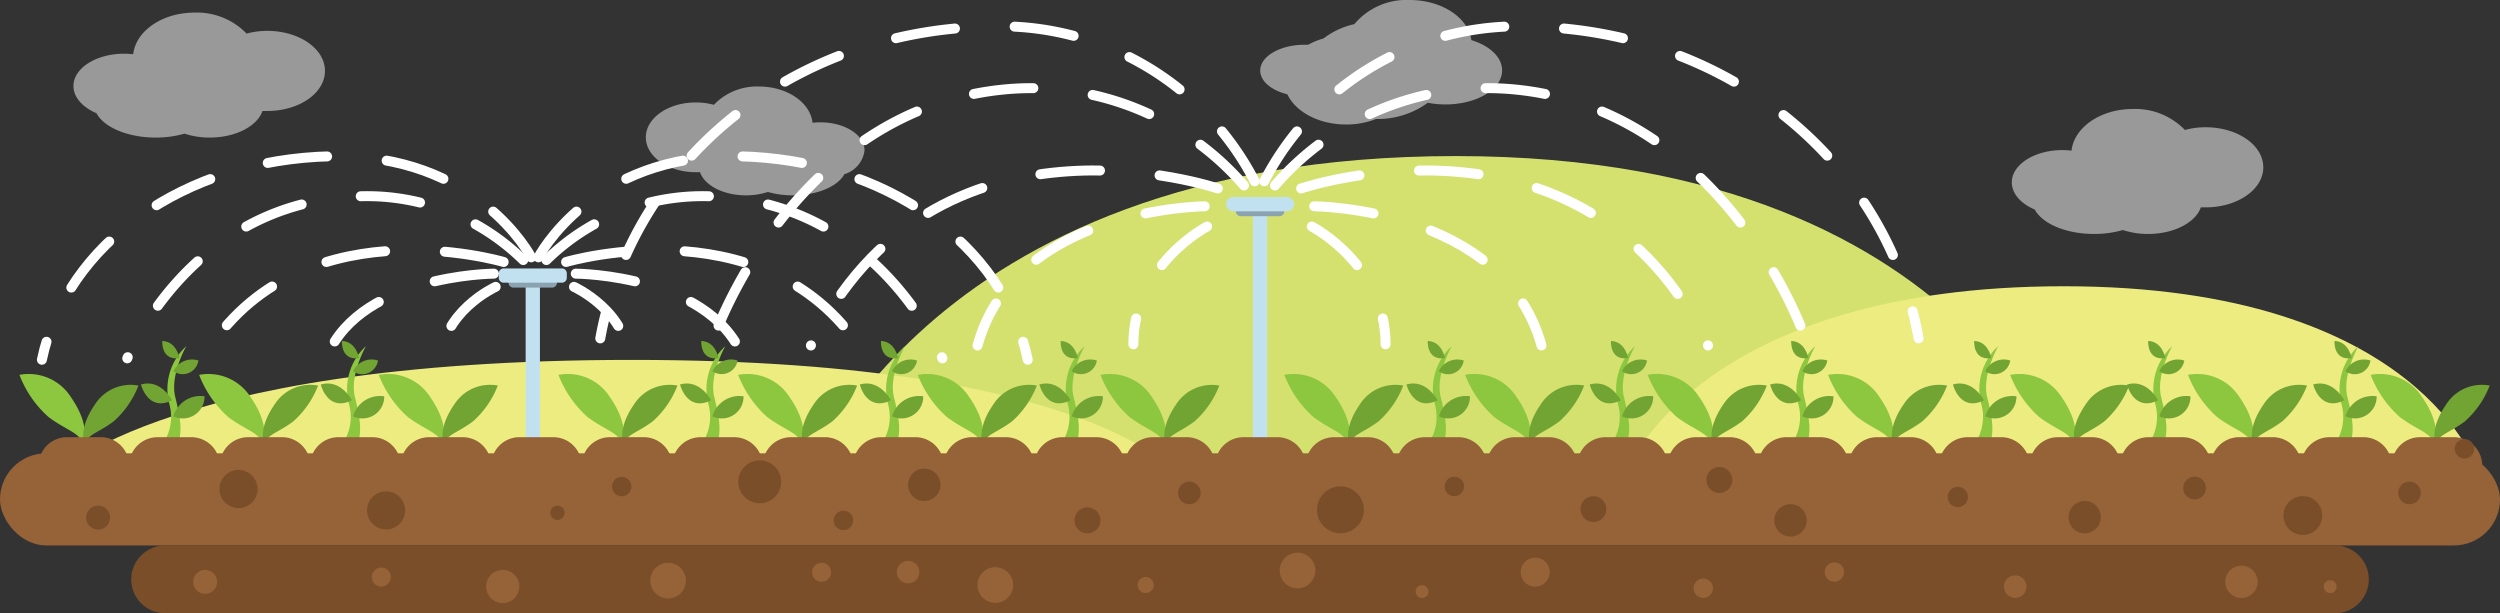 <svg xmlns="http://www.w3.org/2000/svg" width="250.87" height="61.544" viewBox="0 0 250.87 61.544">
  <rect x="0" y="0" width="250.87" height="61.544" fill="#333333" stroke="none"/>
  <g id="Group_13421" data-name="Group 13421" transform="translate(8456.58 12051.12)">
    <path id="Path_15870" data-name="Path 15870" d="M232.284,357.932c0-1.558-1.981-2.819-4.424-2.819a7.052,7.052,0,0,0-.788.043c-.233-2.035-2.547-3.636-5.373-3.636a5.951,5.951,0,0,0-4.531,1.834,7.034,7.034,0,0,0-1.813-.236c-2.776,0-5.015,1.565-5.015,3.5s2.253,3.5,5.015,3.5h.423c.459,1.329,2.346,2.321,4.607,2.321a6.994,6.994,0,0,0,2.2-.34,9.045,9.045,0,0,0,2.507.34c2.45,0,4.517-.9,5.169-2.124A2.837,2.837,0,0,0,232.284,357.932Z" transform="translate(-8602.112 -12393.957)" fill="#fff" opacity="0.5"/>
    <path id="Path_15871" data-name="Path 15871" d="M403.638,331.306c-.308-2.26-2.966-4.026-6.2-4.026a6.819,6.819,0,0,0-5.542,2.425,7.756,7.756,0,0,0-3.088,1.433,7.142,7.142,0,0,0-1.551.634H386.9c-2.457,0-4.449,1.157-4.449,2.586,0,1.075,1.125,1.992,2.722,2.386.835,1.762,3.159,3.03,5.9,3.03a8.217,8.217,0,0,0,3-.552,8.544,8.544,0,0,0,5.194-1.63,9.39,9.39,0,0,0,1.77.168c3.142,0,5.685-1.522,5.685-3.4C406.733,333.011,405.476,331.869,403.638,331.306Z" transform="translate(-8712.57 -12378.4)" fill="#fff" opacity="0.5"/>
    <path id="Path_15930" data-name="Path 15930" d="M254.3,405.03S265.723,371,319.828,371,382.4,406.2,382.4,406.2Z" transform="translate(-8630.325 -12406.459)" fill="#d4e16f"/>
    <path id="Path_15931" data-name="Path 15931" d="M43,440.279S53.209,428.1,101.564,428.1s55.927,12.595,55.927,12.595Z" transform="translate(-8494.715 -12443.105)" fill="#edec80"/>
    <path id="Path_15932" data-name="Path 15932" d="M486,425.409s7.591-17.939,43.541-17.939,41.578,18.555,41.578,18.555Z" transform="translate(-8779.028 -12429.865)" fill="#edec80"/>
    <rect id="Rectangle_25511" data-name="Rectangle 25511" width="1.433" height="25.827" transform="translate(-8330.852 -12029.914)" fill="#c1e1f1"/>
    <path id="Path_15933" data-name="Path 15933" d="M380,386.085h-3.876a.494.494,0,0,1-.491-.491h0a.494.494,0,0,1,.491-.494H380a.494.494,0,0,1,.494.494h0A.494.494,0,0,1,380,386.085Z" transform="translate(-8708.193 -12415.509)" fill="#8ba3b0"/>
    <rect id="Rectangle_25512" data-name="Rectangle 25512" width="6.831" height="1.433" rx="0.716" transform="translate(-8333.549 -12031.348)" fill="#c1e1f1"/>
    <rect id="Rectangle_25513" data-name="Rectangle 25513" width="1.433" height="25.827" transform="translate(-8403.833 -12022.749)" fill="#c1e1f1"/>
    <path id="Path_15934" data-name="Path 15934" d="M176.25,406.085h-3.876a.494.494,0,0,1-.494-.491h0a.494.494,0,0,1,.494-.494h3.876a.494.494,0,0,1,.491.494h0A.494.494,0,0,1,176.25,406.085Z" transform="translate(-8577.429 -12428.344)" fill="#8ba3b0"/>
    <path id="Path_15935" data-name="Path 15935" d="M169.631,402.48h5.846a.491.491,0,0,1,.491.491v.448a.491.491,0,0,1-.491.491h-5.846a.494.494,0,0,1-.491-.491v-.448A.494.494,0,0,1,169.631,402.48Z" transform="translate(-8575.671 -12426.662)" fill="#c1e1f1"/>
    <path id="Path_15936" data-name="Path 15936" d="M41.258,439.061s.849-1.7-1.232-4.7a5.015,5.015,0,0,0-5.165-2.235,10.861,10.861,0,0,0,2.93,4.241C39.646,437.739,40.874,437.9,41.258,439.061Z" transform="translate(-8489.491 -12445.63)" fill="#8dc63f"/>
    <path id="Path_15937" data-name="Path 15937" d="M52.871,441.019s-.716-1.433,1.042-3.973a4.241,4.241,0,0,1,4.359-1.888,9.285,9.285,0,0,1-2.472,3.582C54.24,439.912,53.183,440.041,52.871,441.019Z" transform="translate(-8500.958 -12447.589)" fill="#72a433"/>
    <path id="Path_15938" data-name="Path 15938" d="M74.27,434.406a4.793,4.793,0,0,0,.935-4.327A5.864,5.864,0,0,1,76.9,424.24s-1.651,2.9-1.114,5.083.8,3.654.133,5.083Z" transform="translate(-8514.785 -12440.628)" fill="#8dc63f"/>
    <path id="Path_15939" data-name="Path 15939" d="M78,440.241a2.815,2.815,0,0,1,3.12-2.006A2.178,2.178,0,0,1,78,440.241Z" transform="translate(-8517.178 -12449.587)" fill="#72a433"/>
    <path id="Path_15940" data-name="Path 15940" d="M78,429.14a2.062,2.062,0,0,1,2.507-1.075A1.6,1.6,0,0,1,78,429.14Z" transform="translate(-8517.178 -12443.006)" fill="#72a433"/>
    <path id="Path_15941" data-name="Path 15941" d="M72.04,436.39s-1.11-2.167-3.12-1.587C68.92,434.81,69.608,437.608,72.04,436.39Z" transform="translate(-8511.351 -12447.344)" fill="#72a433"/>
    <path id="Path_15942" data-name="Path 15942" d="M76.595,424.519s-.269-1.673-1.719-1.719C74.875,422.8,74.728,424.8,76.595,424.519Z" transform="translate(-8515.171 -12439.704)" fill="#72a433"/>
    <path id="Path_15943" data-name="Path 15943" d="M91.6,439.062s.845-1.7-1.236-4.7a5.015,5.015,0,0,0-5.162-2.235,10.878,10.878,0,0,0,2.927,4.241C89.979,437.74,91.218,437.9,91.6,439.062Z" transform="translate(-8521.799 -12445.631)" fill="#8dc63f"/>
    <path id="Path_15944" data-name="Path 15944" d="M103.2,441.019s-.716-1.433,1.042-3.973a4.241,4.241,0,0,1,4.359-1.888,9.286,9.286,0,0,1-2.472,3.582C104.57,439.912,103.527,440.041,103.2,441.019Z" transform="translate(-8533.26 -12447.589)" fill="#72a433"/>
    <path id="Path_15945" data-name="Path 15945" d="M124.6,434.406a4.793,4.793,0,0,0,.935-4.327,5.871,5.871,0,0,1,1.694-5.839s-1.648,2.9-1.114,5.083.8,3.654.133,5.083Z" transform="translate(-8547.086 -12440.628)" fill="#8dc63f"/>
    <path id="Path_15946" data-name="Path 15946" d="M128.33,440.241a2.817,2.817,0,0,1,3.124-2.006A2.181,2.181,0,0,1,128.33,440.241Z" transform="translate(-8549.479 -12449.587)" fill="#72a433"/>
    <path id="Path_15947" data-name="Path 15947" d="M128.31,429.14a2.059,2.059,0,0,1,2.507-1.075A1.6,1.6,0,0,1,128.31,429.14Z" transform="translate(-8549.467 -12443.006)" fill="#72a433"/>
    <path id="Path_15948" data-name="Path 15948" d="M122.41,436.39s-1.11-2.167-3.12-1.587C119.275,434.81,119.963,437.608,122.41,436.39Z" transform="translate(-8543.677 -12447.344)" fill="#72a433"/>
    <path id="Path_15949" data-name="Path 15949" d="M126.917,424.519s-.269-1.673-1.719-1.719C125.2,422.8,125.054,424.8,126.917,424.519Z" transform="translate(-8547.468 -12439.704)" fill="#72a433"/>
    <path id="Path_15950" data-name="Path 15950" d="M141.928,439.061s.845-1.7-1.232-4.7a5.015,5.015,0,0,0-5.165-2.235,10.861,10.861,0,0,0,2.93,4.241C140.316,437.739,141.544,437.9,141.928,439.061Z" transform="translate(-8554.101 -12445.63)" fill="#8dc63f"/>
    <path id="Path_15951" data-name="Path 15951" d="M153.531,441.019s-.716-1.433,1.042-3.973a4.245,4.245,0,0,1,4.363-1.888,9.313,9.313,0,0,1-2.475,3.582C154.9,439.912,153.857,440.041,153.531,441.019Z" transform="translate(-8565.561 -12447.589)" fill="#72a433"/>
    <path id="Path_15952" data-name="Path 15952" d="M192.258,439.061s.849-1.7-1.232-4.7a5.015,5.015,0,0,0-5.165-2.235,10.861,10.861,0,0,0,2.93,4.241C190.646,437.739,191.874,437.9,192.258,439.061Z" transform="translate(-8586.401 -12445.63)" fill="#8dc63f"/>
    <path id="Path_15953" data-name="Path 15953" d="M203.871,441.019s-.716-1.433,1.042-3.973a4.241,4.241,0,0,1,4.359-1.888,9.285,9.285,0,0,1-2.472,3.582C205.24,439.912,204.183,440.041,203.871,441.019Z" transform="translate(-8597.868 -12447.589)" fill="#72a433"/>
    <path id="Path_15954" data-name="Path 15954" d="M225.27,434.406a4.793,4.793,0,0,0,.935-4.327,5.864,5.864,0,0,1,1.694-5.839s-1.651,2.9-1.114,5.083.8,3.654.133,5.083Z" transform="translate(-8611.694 -12440.628)" fill="#8dc63f"/>
    <path id="Path_15955" data-name="Path 15955" d="M229,440.241a2.815,2.815,0,0,1,3.12-2.006A2.178,2.178,0,0,1,229,440.241Z" transform="translate(-8614.088 -12449.587)" fill="#72a433"/>
    <path id="Path_15956" data-name="Path 15956" d="M229,429.14a2.075,2.075,0,0,1,2.525-1.075A1.625,1.625,0,0,1,229,429.14Z" transform="translate(-8614.088 -12443.006)" fill="#72a433"/>
    <path id="Path_15957" data-name="Path 15957" d="M223.04,436.39s-1.11-2.167-3.12-1.587C219.92,434.81,220.608,437.608,223.04,436.39Z" transform="translate(-8608.261 -12447.344)" fill="#72a433"/>
    <path id="Path_15958" data-name="Path 15958" d="M227.595,424.519s-.269-1.673-1.719-1.719C225.875,422.8,225.728,424.8,227.595,424.519Z" transform="translate(-8612.081 -12439.704)" fill="#72a433"/>
    <path id="Path_15959" data-name="Path 15959" d="M242.6,439.062s.845-1.7-1.236-4.7a5.015,5.015,0,0,0-5.162-2.235,10.878,10.878,0,0,0,2.927,4.241C240.979,437.74,242.218,437.9,242.6,439.062Z" transform="translate(-8618.709 -12445.631)" fill="#8dc63f"/>
    <path id="Path_15960" data-name="Path 15960" d="M254.2,441.019s-.716-1.433,1.042-3.973a4.241,4.241,0,0,1,4.359-1.888,9.285,9.285,0,0,1-2.472,3.582C255.57,439.912,254.527,440.041,254.2,441.019Z" transform="translate(-8630.17 -12447.589)" fill="#72a433"/>
    <path id="Path_15961" data-name="Path 15961" d="M275.6,434.406a4.793,4.793,0,0,0,.935-4.327,5.871,5.871,0,0,1,1.694-5.839s-1.648,2.9-1.114,5.083.8,3.654.133,5.083Z" transform="translate(-8643.995 -12440.628)" fill="#8dc63f"/>
    <path id="Path_15962" data-name="Path 15962" d="M279.33,440.241a2.817,2.817,0,0,1,3.124-2.006A2.181,2.181,0,0,1,279.33,440.241Z" transform="translate(-8646.39 -12449.587)" fill="#72a433"/>
    <path id="Path_15963" data-name="Path 15963" d="M279.31,429.14a2.059,2.059,0,0,1,2.507-1.075A1.6,1.6,0,0,1,279.31,429.14Z" transform="translate(-8646.377 -12443.006)" fill="#72a433"/>
    <path id="Path_15964" data-name="Path 15964" d="M273.41,436.39s-1.11-2.167-3.12-1.587C270.275,434.81,270.963,437.608,273.41,436.39Z" transform="translate(-8640.588 -12447.344)" fill="#72a433"/>
    <path id="Path_15965" data-name="Path 15965" d="M277.917,424.519s-.269-1.673-1.719-1.719C276.2,422.8,276.054,424.8,277.917,424.519Z" transform="translate(-8644.378 -12439.704)" fill="#72a433"/>
    <path id="Path_15966" data-name="Path 15966" d="M292.928,439.061s.845-1.7-1.232-4.7a5.015,5.015,0,0,0-5.165-2.235,10.861,10.861,0,0,0,2.93,4.241C291.316,437.739,292.544,437.9,292.928,439.061Z" transform="translate(-8651.011 -12445.63)" fill="#8dc63f"/>
    <path id="Path_15967" data-name="Path 15967" d="M304.531,441.019s-.716-1.433,1.042-3.973a4.245,4.245,0,0,1,4.363-1.888,9.313,9.313,0,0,1-2.475,3.582C305.9,439.912,304.857,440.041,304.531,441.019Z" transform="translate(-8662.471 -12447.589)" fill="#72a433"/>
    <path id="Path_15968" data-name="Path 15968" d="M325.93,434.406a4.8,4.8,0,0,0,.939-4.327,5.864,5.864,0,0,1,1.694-5.839s-1.651,2.9-1.118,5.083.8,3.654.136,5.083Z" transform="translate(-8676.297 -12440.628)" fill="#8dc63f"/>
    <path id="Path_15969" data-name="Path 15969" d="M329.67,440.241a2.811,2.811,0,0,1,3.12-2.006A2.18,2.18,0,0,1,329.67,440.241Z" transform="translate(-8678.697 -12449.587)" fill="#72a433"/>
    <path id="Path_15970" data-name="Path 15970" d="M329.64,429.14a2.073,2.073,0,0,1,2.525-1.075A1.616,1.616,0,0,1,329.64,429.14Z" transform="translate(-8678.679 -12443.006)" fill="#72a433"/>
    <path id="Path_15971" data-name="Path 15971" d="M323.7,436.39s-1.11-2.167-3.12-1.587C320.58,434.81,321.268,437.608,323.7,436.39Z" transform="translate(-8672.863 -12447.344)" fill="#72a433"/>
    <path id="Path_15972" data-name="Path 15972" d="M328.264,424.519s-.269-1.673-1.719-1.719C326.545,422.8,326.394,424.8,328.264,424.519Z" transform="translate(-8676.689 -12439.704)" fill="#72a433"/>
    <path id="Path_15973" data-name="Path 15973" d="M344.1,439.062s.845-1.7-1.236-4.7a5.015,5.015,0,0,0-5.162-2.235,10.878,10.878,0,0,0,2.927,4.241C342.479,437.74,343.711,437.9,344.1,439.062Z" transform="translate(-8683.851 -12445.631)" fill="#8dc63f"/>
    <path id="Path_15974" data-name="Path 15974" d="M355.741,441.028s-.716-1.433,1.042-3.973a4.241,4.241,0,0,1,4.331-1.888,9.286,9.286,0,0,1-2.472,3.582C357.081,439.921,356.053,440.05,355.741,441.028Z" transform="translate(-8695.337 -12447.597)" fill="#72a433"/>
    <path id="Path_15975" data-name="Path 15975" d="M395.6,439.062s.845-1.7-1.236-4.7a5.015,5.015,0,0,0-5.162-2.235,10.879,10.879,0,0,0,2.927,4.241C393.979,437.74,395.218,437.9,395.6,439.062Z" transform="translate(-8716.902 -12445.631)" fill="#8dc63f"/>
    <path id="Path_15976" data-name="Path 15976" d="M407.2,441.019s-.716-1.433,1.042-3.973a4.241,4.241,0,0,1,4.359-1.888,9.285,9.285,0,0,1-2.472,3.582C408.57,439.912,407.527,440.041,407.2,441.019Z" transform="translate(-8728.362 -12447.589)" fill="#72a433"/>
    <path id="Path_15977" data-name="Path 15977" d="M428.77,434.406a4.793,4.793,0,0,0,.935-4.327,5.864,5.864,0,0,1,1.694-5.839s-1.651,2.9-1.114,5.083.8,3.654.133,5.083Z" transform="translate(-8742.298 -12440.628)" fill="#8dc63f"/>
    <path id="Path_15978" data-name="Path 15978" d="M432.5,440.241a2.815,2.815,0,0,1,3.12-2.006A2.178,2.178,0,0,1,432.5,440.241Z" transform="translate(-8744.692 -12449.587)" fill="#72a433"/>
    <path id="Path_15979" data-name="Path 15979" d="M432.47,429.14a2.062,2.062,0,0,1,2.508-1.075A1.592,1.592,0,0,1,432.47,429.14Z" transform="translate(-8744.673 -12443.006)" fill="#72a433"/>
    <path id="Path_15980" data-name="Path 15980" d="M426.54,436.39s-1.11-2.167-3.12-1.587C423.42,434.81,424.108,437.608,426.54,436.39Z" transform="translate(-8738.865 -12447.344)" fill="#72a433"/>
    <path id="Path_15981" data-name="Path 15981" d="M431.1,424.519s-.269-1.673-1.719-1.719C429.376,422.8,429.24,424.8,431.1,424.519Z" transform="translate(-8742.687 -12439.704)" fill="#72a433"/>
    <path id="Path_15982" data-name="Path 15982" d="M446.258,439.061s.849-1.7-1.232-4.7a5.015,5.015,0,0,0-5.165-2.235,10.861,10.861,0,0,0,2.93,4.241C444.646,437.739,445.874,437.9,446.258,439.061Z" transform="translate(-8749.416 -12445.63)" fill="#8dc63f"/>
    <path id="Path_15983" data-name="Path 15983" d="M457.871,441.019s-.716-1.433,1.042-3.973a4.241,4.241,0,0,1,4.359-1.888,9.286,9.286,0,0,1-2.472,3.582C459.24,439.912,458.183,440.041,457.871,441.019Z" transform="translate(-8760.883 -12447.589)" fill="#72a433"/>
    <path id="Path_15984" data-name="Path 15984" d="M480.1,434.406a4.793,4.793,0,0,0,.935-4.327,5.871,5.871,0,0,1,1.694-5.839s-1.648,2.9-1.114,5.083.8,3.654.133,5.083Z" transform="translate(-8775.241 -12440.628)" fill="#8dc63f"/>
    <path id="Path_15985" data-name="Path 15985" d="M483.83,440.241a2.817,2.817,0,0,1,3.124-2.006A2.181,2.181,0,0,1,483.83,440.241Z" transform="translate(-8777.636 -12449.587)" fill="#72a433"/>
    <path id="Path_15986" data-name="Path 15986" d="M483.81,429.14a2.059,2.059,0,0,1,2.508-1.075A1.6,1.6,0,0,1,483.81,429.14Z" transform="translate(-8777.622 -12443.006)" fill="#72a433"/>
    <path id="Path_15987" data-name="Path 15987" d="M477.87,436.39s-1.11-2.167-3.12-1.587C474.75,434.81,475.438,437.608,477.87,436.39Z" transform="translate(-8771.809 -12447.344)" fill="#72a433"/>
    <path id="Path_15988" data-name="Path 15988" d="M482.425,424.519s-.269-1.673-1.719-1.719C480.705,422.8,480.558,424.8,482.425,424.519Z" transform="translate(-8775.629 -12439.704)" fill="#72a433"/>
    <path id="Path_15989" data-name="Path 15989" d="M497.408,439.058s.845-1.7-1.232-4.7A5.015,5.015,0,0,0,491,432.119a10.861,10.861,0,0,0,2.93,4.241C495.786,437.736,497.025,437.9,497.408,439.058Z" transform="translate(-8782.236 -12445.627)" fill="#8dc63f"/>
    <path id="Path_15990" data-name="Path 15990" d="M509.031,441.019s-.716-1.433,1.042-3.973a4.245,4.245,0,0,1,4.363-1.888,9.313,9.313,0,0,1-2.475,3.582C510.4,439.912,509.357,440.041,509.031,441.019Z" transform="translate(-8793.717 -12447.589)" fill="#72a433"/>
    <path id="Path_15991" data-name="Path 15991" d="M530.6,434.406a4.793,4.793,0,0,0,.935-4.327,5.871,5.871,0,0,1,1.694-5.839s-1.648,2.9-1.114,5.083.8,3.654.133,5.083Z" transform="translate(-8807.651 -12440.628)" fill="#8dc63f"/>
    <path id="Path_15992" data-name="Path 15992" d="M534.33,440.241a2.816,2.816,0,0,1,3.124-2.006A2.181,2.181,0,0,1,534.33,440.241Z" transform="translate(-8810.046 -12449.587)" fill="#72a433"/>
    <path id="Path_15993" data-name="Path 15993" d="M534.31,429.14a2.059,2.059,0,0,1,2.508-1.075A1.6,1.6,0,0,1,534.31,429.14Z" transform="translate(-8810.033 -12443.006)" fill="#72a433"/>
    <path id="Path_15994" data-name="Path 15994" d="M528.41,436.39s-1.11-2.167-3.12-1.587C525.275,434.81,525.963,437.608,528.41,436.39Z" transform="translate(-8804.243 -12447.344)" fill="#72a433"/>
    <path id="Path_15995" data-name="Path 15995" d="M532.917,424.519s-.269-1.673-1.719-1.719C531.2,422.8,531.054,424.8,532.917,424.519Z" transform="translate(-8808.034 -12439.704)" fill="#72a433"/>
    <path id="Path_15996" data-name="Path 15996" d="M547.928,439.061s.845-1.7-1.232-4.7a5.015,5.015,0,0,0-5.165-2.235,10.861,10.861,0,0,0,2.93,4.241C546.316,437.739,547.544,437.9,547.928,439.061Z" transform="translate(-8814.667 -12445.63)" fill="#8dc63f"/>
    <path id="Path_15997" data-name="Path 15997" d="M559.531,441.019s-.716-1.433,1.042-3.973a4.245,4.245,0,0,1,4.363-1.888,9.314,9.314,0,0,1-2.475,3.582C560.9,439.912,559.857,440.041,559.531,441.019Z" transform="translate(-8826.127 -12447.589)" fill="#72a433"/>
    <path id="Path_15998" data-name="Path 15998" d="M598.928,439.061s.845-1.7-1.232-4.7a5.015,5.015,0,0,0-5.165-2.235,10.861,10.861,0,0,0,2.93,4.241C597.316,437.739,598.544,437.9,598.928,439.061Z" transform="translate(-8847.397 -12445.63)" fill="#8dc63f"/>
    <path id="Path_15999" data-name="Path 15999" d="M610.531,441.019s-.716-1.433,1.042-3.973a4.245,4.245,0,0,1,4.363-1.888,9.315,9.315,0,0,1-2.475,3.582C611.9,439.912,610.857,440.041,610.531,441.019Z" transform="translate(-8858.858 -12447.589)" fill="#72a433"/>
    <path id="Path_16000" data-name="Path 16000" d="M630.6,434.406a4.793,4.793,0,0,0,.935-4.327,5.871,5.871,0,0,1,1.694-5.839s-1.648,2.9-1.114,5.083.8,3.654.133,5.083Z" transform="translate(-8871.831 -12440.628)" fill="#8dc63f"/>
    <path id="Path_16001" data-name="Path 16001" d="M634.33,440.241a2.816,2.816,0,0,1,3.124-2.006A2.181,2.181,0,0,1,634.33,440.241Z" transform="translate(-8874.225 -12449.587)" fill="#72a433"/>
    <path id="Path_16002" data-name="Path 16002" d="M634.31,429.14a2.059,2.059,0,0,1,2.508-1.075A1.6,1.6,0,0,1,634.31,429.14Z" transform="translate(-8874.212 -12443.006)" fill="#72a433"/>
    <path id="Path_16003" data-name="Path 16003" d="M628.41,436.39s-1.11-2.167-3.12-1.587C625.275,434.81,625.963,437.608,628.41,436.39Z" transform="translate(-8868.422 -12447.344)" fill="#72a433"/>
    <path id="Path_16004" data-name="Path 16004" d="M632.917,424.519s-.269-1.673-1.719-1.719C631.2,422.8,631.054,424.8,632.917,424.519Z" transform="translate(-8872.214 -12439.704)" fill="#72a433"/>
    <path id="Path_16005" data-name="Path 16005" d="M581.85,434.406a4.793,4.793,0,0,0,.935-4.327,5.871,5.871,0,0,1,1.694-5.839s-1.648,2.9-1.114,5.083.8,3.654.133,5.083Z" transform="translate(-8840.543 -12440.628)" fill="#8dc63f"/>
    <path id="Path_16006" data-name="Path 16006" d="M585.58,440.241a2.817,2.817,0,0,1,3.124-2.006A2.181,2.181,0,0,1,585.58,440.241Z" transform="translate(-8842.938 -12449.587)" fill="#72a433"/>
    <path id="Path_16007" data-name="Path 16007" d="M585.56,429.14a2.059,2.059,0,0,1,2.508-1.075A1.6,1.6,0,0,1,585.56,429.14Z" transform="translate(-8842.925 -12443.006)" fill="#72a433"/>
    <path id="Path_16008" data-name="Path 16008" d="M579.62,436.39s-1.11-2.167-3.12-1.587C576.5,434.81,577.188,437.608,579.62,436.39Z" transform="translate(-8837.109 -12447.344)" fill="#72a433"/>
    <path id="Path_16009" data-name="Path 16009" d="M584.175,424.519s-.269-1.673-1.719-1.719C582.455,422.8,582.308,424.8,584.175,424.519Z" transform="translate(-8840.93 -12439.704)" fill="#72a433"/>
    <path id="Path_16010" data-name="Path 16010" d="M648.758,439.061s.849-1.7-1.232-4.7a5.015,5.015,0,0,0-5.165-2.235,10.861,10.861,0,0,0,2.93,4.241C647.146,437.739,648.374,437.9,648.758,439.061Z" transform="translate(-8879.378 -12445.63)" fill="#8dc63f"/>
    <path id="Path_16011" data-name="Path 16011" d="M660.371,441.019s-.716-1.433,1.042-3.973a4.241,4.241,0,0,1,4.359-1.888,9.285,9.285,0,0,1-2.472,3.582C661.74,439.912,660.694,440.041,660.371,441.019Z" transform="translate(-8890.845 -12447.589)" fill="#72a433"/>
    <path id="Path_16012" data-name="Path 16012" d="M682.77,434.406a4.793,4.793,0,0,0,.935-4.327,5.864,5.864,0,0,1,1.694-5.839s-1.651,2.9-1.114,5.083.8,3.654.132,5.083Z" transform="translate(-8905.313 -12440.628)" fill="#8dc63f"/>
    <path id="Path_16013" data-name="Path 16013" d="M686.5,440.241a2.815,2.815,0,0,1,3.12-2.006A2.178,2.178,0,0,1,686.5,440.241Z" transform="translate(-8907.707 -12449.587)" fill="#72a433"/>
    <path id="Path_16014" data-name="Path 16014" d="M686.47,429.14a2.062,2.062,0,0,1,2.507-1.075A1.592,1.592,0,0,1,686.47,429.14Z" transform="translate(-8907.688 -12443.006)" fill="#72a433"/>
    <path id="Path_16015" data-name="Path 16015" d="M680.54,436.39s-1.11-2.167-3.12-1.587C677.42,434.81,678.108,437.608,680.54,436.39Z" transform="translate(-8901.879 -12447.344)" fill="#72a433"/>
    <path id="Path_16016" data-name="Path 16016" d="M685.1,424.519s-.269-1.673-1.719-1.719C683.376,422.8,683.24,424.8,685.1,424.519Z" transform="translate(-8905.7 -12439.704)" fill="#72a433"/>
    <path id="Path_16017" data-name="Path 16017" d="M699.928,439.061s.845-1.7-1.232-4.7a5.015,5.015,0,0,0-5.165-2.235,10.861,10.861,0,0,0,2.93,4.241C698.316,437.739,699.544,437.9,699.928,439.061Z" transform="translate(-8912.218 -12445.63)" fill="#8dc63f"/>
    <path id="Path_16018" data-name="Path 16018" d="M711.531,441.019s-.716-1.433,1.042-3.973a4.245,4.245,0,0,1,4.363-1.888,9.313,9.313,0,0,1-2.475,3.582C712.9,439.912,711.857,440.041,711.531,441.019Z" transform="translate(-8923.679 -12447.589)" fill="#72a433"/>
    <rect id="Rectangle_25514" data-name="Rectangle 25514" width="250.87" height="9.245" rx="4.623" transform="translate(-8456.58 -12005.631)" fill="#966238"/>
    <path id="Path_16019" data-name="Path 16019" d="M69.587,480.08H287.311a3.417,3.417,0,0,1,3.407,3.407h0a3.414,3.414,0,0,1-3.407,3.4H69.587a3.414,3.414,0,0,1-3.407-3.4h0A3.417,3.417,0,0,1,69.587,480.08Z" transform="translate(-8509.593 -12476.466)" fill="#794e29"/>
    <path id="Path_16020" data-name="Path 16020" d="M578.9,455.424h-3.4a2.866,2.866,0,0,1-2.841-2.837h0a2.866,2.866,0,0,1,2.841-2.837h3.4a2.866,2.866,0,0,1,2.841,2.837h0A2.866,2.866,0,0,1,578.9,455.424Z" transform="translate(-8834.646 -12457)" fill="#966238"/>
    <path id="Path_16021" data-name="Path 16021" d="M604.264,455.424h-3.407a2.844,2.844,0,0,1-2.837-2.837h0a2.844,2.844,0,0,1,2.837-2.837h3.407a2.844,2.844,0,0,1,2.837,2.837h0a2.844,2.844,0,0,1-2.837,2.837Z" transform="translate(-8850.921 -12457)" fill="#966238"/>
    <path id="Path_16022" data-name="Path 16022" d="M629.614,455.424h-3.407a2.844,2.844,0,0,1-2.837-2.837h0a2.844,2.844,0,0,1,2.837-2.837h3.407a2.844,2.844,0,0,1,2.837,2.837h0a2.844,2.844,0,0,1-2.837,2.837Z" transform="translate(-8867.19 -12457)" fill="#966238"/>
    <path id="Path_16023" data-name="Path 16023" d="M654.964,455.424h-3.4a2.866,2.866,0,0,1-2.841-2.837h0a2.866,2.866,0,0,1,2.841-2.837h3.4a2.866,2.866,0,0,1,2.841,2.837h0A2.866,2.866,0,0,1,654.964,455.424Z" transform="translate(-8883.46 -12457)" fill="#966238"/>
    <path id="Path_16024" data-name="Path 16024" d="M680.324,455.424h-3.407a2.844,2.844,0,0,1-2.837-2.837h0a2.844,2.844,0,0,1,2.837-2.837h3.407a2.844,2.844,0,0,1,2.837,2.837h0A2.844,2.844,0,0,1,680.324,455.424Z" transform="translate(-8899.736 -12457)" fill="#966238"/>
    <path id="Path_16025" data-name="Path 16025" d="M705.674,455.424h-3.407a2.844,2.844,0,0,1-2.837-2.837h0a2.844,2.844,0,0,1,2.837-2.837h3.407a2.866,2.866,0,0,1,2.841,2.837h0A2.866,2.866,0,0,1,705.674,455.424Z" transform="translate(-8916.005 -12457)" fill="#966238"/>
    <path id="Path_16026" data-name="Path 16026" d="M426.814,455.424h-3.4a2.866,2.866,0,0,1-2.841-2.837h0a2.866,2.866,0,0,1,2.841-2.837h3.4a2.866,2.866,0,0,1,2.841,2.837h0A2.866,2.866,0,0,1,426.814,455.424Z" transform="translate(-8737.035 -12457)" fill="#966238"/>
    <path id="Path_16027" data-name="Path 16027" d="M452.144,455.424h-3.407a2.844,2.844,0,0,1-2.837-2.837h0a2.844,2.844,0,0,1,2.837-2.837h3.407a2.844,2.844,0,0,1,2.837,2.837h0A2.844,2.844,0,0,1,452.144,455.424Z" transform="translate(-8753.293 -12457)" fill="#966238"/>
    <path id="Path_16028" data-name="Path 16028" d="M477.494,455.424h-3.407a2.844,2.844,0,0,1-2.837-2.837h0a2.844,2.844,0,0,1,2.837-2.837h3.407a2.844,2.844,0,0,1,2.837,2.837h0A2.844,2.844,0,0,1,477.494,455.424Z" transform="translate(-8769.562 -12457)" fill="#966238"/>
    <path id="Path_16029" data-name="Path 16029" d="M502.814,455.424h-3.4a2.866,2.866,0,0,1-2.841-2.837h0a2.866,2.866,0,0,1,2.841-2.837h3.4a2.866,2.866,0,0,1,2.841,2.837h0A2.866,2.866,0,0,1,502.814,455.424Z" transform="translate(-8785.812 -12457)" fill="#966238"/>
    <path id="Path_16030" data-name="Path 16030" d="M528.2,455.424H524.8a2.844,2.844,0,0,1-2.837-2.837h0a2.844,2.844,0,0,1,2.837-2.837H528.2a2.844,2.844,0,0,1,2.837,2.837h0A2.844,2.844,0,0,1,528.2,455.424Z" transform="translate(-8802.106 -12457)" fill="#966238"/>
    <path id="Path_16031" data-name="Path 16031" d="M553.554,455.424h-3.407a2.844,2.844,0,0,1-2.837-2.837h0a2.844,2.844,0,0,1,2.837-2.837h3.407a2.844,2.844,0,0,1,2.837,2.837h0a2.844,2.844,0,0,1-2.837,2.837Z" transform="translate(-8818.376 -12457)" fill="#966238"/>
    <path id="Path_16032" data-name="Path 16032" d="M274.664,455.424h-3.407a2.844,2.844,0,0,1-2.837-2.837h0a2.844,2.844,0,0,1,2.837-2.837h3.407a2.844,2.844,0,0,1,2.837,2.837h0A2.844,2.844,0,0,1,274.664,455.424Z" transform="translate(-8639.388 -12457)" fill="#966238"/>
    <path id="Path_16033" data-name="Path 16033" d="M300.017,455.424h-3.407a2.866,2.866,0,0,1-2.841-2.837h0a2.866,2.866,0,0,1,2.841-2.837h3.407a2.844,2.844,0,0,1,2.837,2.837h0A2.844,2.844,0,0,1,300.017,455.424Z" transform="translate(-8655.657 -12457)" fill="#966238"/>
    <path id="Path_16034" data-name="Path 16034" d="M325.374,455.424h-3.407a2.844,2.844,0,0,1-2.837-2.837h0a2.844,2.844,0,0,1,2.837-2.837h3.407a2.844,2.844,0,0,1,2.837,2.837h0A2.844,2.844,0,0,1,325.374,455.424Z" transform="translate(-8671.933 -12457)" fill="#966238"/>
    <path id="Path_16035" data-name="Path 16035" d="M350.724,455.424h-3.407a2.844,2.844,0,0,1-2.837-2.837h0a2.844,2.844,0,0,1,2.837-2.837h3.407a2.866,2.866,0,0,1,2.841,2.837h0A2.866,2.866,0,0,1,350.724,455.424Z" transform="translate(-8688.202 -12457)" fill="#966238"/>
    <path id="Path_16036" data-name="Path 16036" d="M376.084,455.424h-3.407a2.844,2.844,0,0,1-2.837-2.837h0a2.844,2.844,0,0,1,2.837-2.837h3.407a2.844,2.844,0,0,1,2.837,2.837h0A2.844,2.844,0,0,1,376.084,455.424Z" transform="translate(-8704.478 -12457)" fill="#966238"/>
    <path id="Path_16037" data-name="Path 16037" d="M401.434,455.424h-3.407a2.844,2.844,0,0,1-2.837-2.837h0a2.844,2.844,0,0,1,2.837-2.837h3.407a2.844,2.844,0,0,1,2.837,2.837h0A2.844,2.844,0,0,1,401.434,455.424Z" transform="translate(-8720.747 -12457)" fill="#966238"/>
    <path id="Path_16038" data-name="Path 16038" d="M122.544,455.424h-3.407a2.844,2.844,0,0,1-2.837-2.837h0a2.844,2.844,0,0,1,2.837-2.837h3.407a2.844,2.844,0,0,1,2.837,2.837h0A2.844,2.844,0,0,1,122.544,455.424Z" transform="translate(-8541.759 -12457)" fill="#966238"/>
    <path id="Path_16039" data-name="Path 16039" d="M147.894,455.424h-3.4a2.866,2.866,0,0,1-2.841-2.837h0a2.866,2.866,0,0,1,2.841-2.837h3.4a2.866,2.866,0,0,1,2.841,2.837h0A2.866,2.866,0,0,1,147.894,455.424Z" transform="translate(-8558.027 -12457)" fill="#966238"/>
    <path id="Path_16040" data-name="Path 16040" d="M173.254,455.424h-3.407a2.844,2.844,0,0,1-2.837-2.837h0a2.844,2.844,0,0,1,2.837-2.837h3.407a2.844,2.844,0,0,1,2.837,2.837h0A2.844,2.844,0,0,1,173.254,455.424Z" transform="translate(-8574.304 -12457)" fill="#966238"/>
    <path id="Path_16041" data-name="Path 16041" d="M198.6,455.424H195.2a2.844,2.844,0,0,1-2.837-2.837h0a2.844,2.844,0,0,1,2.837-2.837H198.6a2.844,2.844,0,0,1,2.837,2.837h0A2.844,2.844,0,0,1,198.6,455.424Z" transform="translate(-8590.573 -12457)" fill="#966238"/>
    <path id="Path_16042" data-name="Path 16042" d="M223.954,455.424h-3.4a2.866,2.866,0,0,1-2.841-2.837h0a2.866,2.866,0,0,1,2.841-2.837h3.4a2.866,2.866,0,0,1,2.841,2.837h0A2.866,2.866,0,0,1,223.954,455.424Z" transform="translate(-8606.843 -12457)" fill="#966238"/>
    <path id="Path_16043" data-name="Path 16043" d="M249.32,455.424h-3.4a2.844,2.844,0,0,1-2.837-2.837h0a2.844,2.844,0,0,1,2.837-2.837h3.407a2.844,2.844,0,0,1,2.837,2.837h0A2.844,2.844,0,0,1,249.32,455.424Z" transform="translate(-8623.124 -12457)" fill="#966238"/>
    <path id="Path_16044" data-name="Path 16044" d="M46.484,455.424H43.077a2.844,2.844,0,0,1-2.837-2.837h0a2.844,2.844,0,0,1,2.837-2.837h3.407a2.844,2.844,0,0,1,2.837,2.837h0A2.844,2.844,0,0,1,46.484,455.424Z" transform="translate(-8492.944 -12457)" fill="#966238"/>
    <path id="Path_16045" data-name="Path 16045" d="M71.814,455.424h-3.4a2.866,2.866,0,0,1-2.841-2.837h0a2.866,2.866,0,0,1,2.841-2.837h3.4a2.866,2.866,0,0,1,2.866,2.837h0A2.866,2.866,0,0,1,71.814,455.424Z" transform="translate(-8509.201 -12457)" fill="#966238"/>
    <path id="Path_16046" data-name="Path 16046" d="M97.226,455.424H93.819A2.844,2.844,0,0,1,91,452.587h0a2.844,2.844,0,0,1,2.837-2.837h3.407a2.844,2.844,0,0,1,2.837,2.837h0a2.844,2.844,0,0,1-2.855,2.837Z" transform="translate(-8525.521 -12457)" fill="#966238"/>
    <path id="Path_16047" data-name="Path 16047" d="M264.929,471.321a.974.974,0,1,1-.974-.971A.974.974,0,0,1,264.929,471.321Z" transform="translate(-8635.896 -12470.221)" fill="#794e29"/>
    <path id="Path_16048" data-name="Path 16048" d="M202.809,461.854a.971.971,0,1,1-.284-.69A.974.974,0,0,1,202.809,461.854Z" transform="translate(-8596.028 -12464.144)" fill="#794e29"/>
    <path id="Path_16049" data-name="Path 16049" d="M287.055,460.193a1.623,1.623,0,1,1-1.623-1.623A1.623,1.623,0,0,1,287.055,460.193Z" transform="translate(-8649.265 -12462.661)" fill="#794e29"/>
    <path id="Path_16050" data-name="Path 16050" d="M333.043,470.737a1.3,1.3,0,1,1-1.3-1.3,1.3,1.3,0,0,1,1.3,1.3Z" transform="translate(-8679.198 -12469.638)" fill="#794e29"/>
    <circle id="Ellipse_504" data-name="Ellipse 504" cx="1.136" cy="1.136" r="1.136" transform="translate(-8338.37 -12002.791)" fill="#794e29"/>
    <path id="Path_16051" data-name="Path 16051" d="M403.057,465.9a2.35,2.35,0,1,1-.688-1.665A2.353,2.353,0,0,1,403.057,465.9Z" transform="translate(-8722.775 -12465.856)" fill="#794e29"/>
    <path id="Path_16052" data-name="Path 16052" d="M436.069,461.811a.974.974,0,1,1-.974-.971A.974.974,0,0,1,436.069,461.811Z" transform="translate(-8745.731 -12464.118)" fill="#794e29"/>
    <circle id="Ellipse_505" data-name="Ellipse 505" cx="1.297" cy="1.297" r="1.297" transform="translate(-8297.985 -12001.332)" fill="#794e29"/>
    <path id="Path_16053" data-name="Path 16053" d="M510.063,459.417a1.3,1.3,0,1,1-1.3-1.3A1.3,1.3,0,0,1,510.063,459.417Z" transform="translate(-8792.807 -12462.372)" fill="#794e29"/>
    <circle id="Ellipse_506" data-name="Ellipse 506" cx="1.623" cy="1.623" r="1.623" transform="translate(-8278.527 -12000.523)" fill="#794e29"/>
    <path id="Path_16054" data-name="Path 16054" d="M577.067,464.684a1.014,1.014,0,1,1-1.014-1.014A1.014,1.014,0,0,1,577.067,464.684Z" transform="translate(-8836.173 -12465.934)" fill="#794e29"/>
    <path id="Path_16055" data-name="Path 16055" d="M612.125,469.253a1.619,1.619,0,1,1-.474-1.148A1.623,1.623,0,0,1,612.125,469.253Z" transform="translate(-8857.891 -12468.475)" fill="#794e29"/>
    <path id="Path_16056" data-name="Path 16056" d="M643.3,461.966a1.136,1.136,0,1,1-1.136-1.136A1.135,1.135,0,0,1,643.3,461.966Z" transform="translate(-8878.524 -12464.111)" fill="#794e29"/>
    <circle id="Ellipse_507" data-name="Ellipse 507" cx="1.945" cy="1.945" r="1.945" transform="translate(-8227.439 -12001.332)" fill="#794e29"/>
    <circle id="Ellipse_508" data-name="Ellipse 508" cx="1.136" cy="1.136" r="1.136" transform="translate(-8215.927 -12002.791)" fill="#794e29"/>
    <path id="Path_16057" data-name="Path 16057" d="M719.029,451.254a.974.974,0,1,1-.974-.974.974.974,0,0,1,.974.974Z" transform="translate(-8927.333 -12457.34)" fill="#794e29"/>
    <path id="Path_16058" data-name="Path 16058" d="M681.677,490.458a.648.648,0,1,1-.648-.648.648.648,0,0,1,.648.648Z" transform="translate(-8903.778 -12482.711)" fill="#966238"/>
    <circle id="Ellipse_509" data-name="Ellipse 509" cx="1.623" cy="1.623" r="1.623" transform="translate(-8233.278 -11994.358)" fill="#966238"/>
    <path id="Path_16059" data-name="Path 16059" d="M593.041,489.592a1.132,1.132,0,1,1-.333-.8A1.136,1.136,0,0,1,593.041,489.592Z" transform="translate(-8846.269 -12481.844)" fill="#966238"/>
    <path id="Path_16060" data-name="Path 16060" d="M542.509,485.8a.971.971,0,1,1-.283-.689A.974.974,0,0,1,542.509,485.8Z" transform="translate(-8814.044 -12479.514)" fill="#966238"/>
    <path id="Path_16061" data-name="Path 16061" d="M505.789,490.334a.971.971,0,1,1-.284-.69A.974.974,0,0,1,505.789,490.334Z" transform="translate(-8790.478 -12482.421)" fill="#966238"/>
    <circle id="Ellipse_510" data-name="Ellipse 510" cx="1.458" cy="1.458" r="1.458" transform="translate(-8303.985 -11995.167)" fill="#966238"/>
    <path id="Path_16062" data-name="Path 16062" d="M427.277,491.838a.648.648,0,1,1-.648-.648A.648.648,0,0,1,427.277,491.838Z" transform="translate(-8740.508 -12483.597)" fill="#966238"/>
    <path id="Path_16063" data-name="Path 16063" d="M391.492,483.891A1.791,1.791,0,1,1,389.7,482.1,1.791,1.791,0,0,1,391.492,483.891Z" transform="translate(-8716.074 -12477.762)" fill="#966238"/>
    <circle id="Ellipse_511" data-name="Ellipse 511" cx="0.81" cy="0.81" r="0.81" transform="translate(-8342.422 -11993.223)" fill="#966238"/>
    <path id="Path_16064" data-name="Path 16064" d="M306.822,487.961a1.791,1.791,0,1,1-1.791-1.791A1.791,1.791,0,0,1,306.822,487.961Z" transform="translate(-8661.735 -12480.374)" fill="#966238"/>
    <circle id="Ellipse_512" data-name="Ellipse 512" cx="1.136" cy="1.136" r="1.136" transform="translate(-8366.591 -11994.846)" fill="#966238"/>
    <circle id="Ellipse_513" data-name="Ellipse 513" cx="2.149" cy="2.149" r="2.149" transform="translate(-8382.491 -12004.918)" fill="#794e29"/>
    <circle id="Ellipse_514" data-name="Ellipse 514" cx="0.716" cy="0.716" r="0.716" transform="translate(-8401.358 -12000.379)" fill="#794e29"/>
    <path id="Path_16065" data-name="Path 16065" d="M94.726,460.839a1.913,1.913,0,1,1-1.909-1.909A1.913,1.913,0,0,1,94.726,460.839Z" transform="translate(-8525.457 -12462.893)" fill="#794e29"/>
    <path id="Path_16066" data-name="Path 16066" d="M136.069,466.839a1.909,1.909,0,1,1-1.909-1.909,1.909,1.909,0,0,1,1.909,1.909Z" transform="translate(-8551.995 -12466.742)" fill="#794e29"/>
    <path id="Path_16067" data-name="Path 16067" d="M55.963,470.123a1.2,1.2,0,1,1-1.2-1.193A1.2,1.2,0,0,1,55.963,470.123Z" transform="translate(-8501.499 -12469.31)" fill="#794e29"/>
    <path id="Path_16068" data-name="Path 16068" d="M135.483,487.216a.956.956,0,1,1-.953-.956A.956.956,0,0,1,135.483,487.216Z" transform="translate(-8552.842 -12480.433)" fill="#966238"/>
    <path id="Path_16069" data-name="Path 16069" d="M85.963,488.123a1.2,1.2,0,1,1-1.2-1.193,1.2,1.2,0,0,1,1.2,1.193Z" transform="translate(-8520.753 -12480.862)" fill="#966238"/>
    <path id="Path_16070" data-name="Path 16070" d="M168.916,488.6a1.669,1.669,0,1,1-.488-1.183A1.673,1.673,0,0,1,168.916,488.6Z" transform="translate(-8573.379 -12480.862)" fill="#966238"/>
    <circle id="Ellipse_515" data-name="Ellipse 515" cx="1.791" cy="1.791" r="1.791" transform="translate(-8391.328 -11994.648)" fill="#966238"/>
    <path id="Path_16071" data-name="Path 16071" d="M258.823,485.886a.956.956,0,1,1-.956-.956A.956.956,0,0,1,258.823,485.886Z" transform="translate(-8632.001 -12479.578)" fill="#966238"/>
    <path id="Path_16072" data-name="Path 16072" stroke="#fff" d="M282.713,361.729a28.219,28.219,0,0,0-23.642-9.672c-21.493,1.791-29.492,24.777-29.492,24.777" fill="none" transform="translate(-8614.461 -12394.237)" stroke-linecap="round" stroke-linejoin="round" stroke-width="1" stroke-dasharray="6"/>
    <path id="Path_16073" data-name="Path 16073" stroke="#fff" d="M297.416,376.836s-28.539-9.672-40.836,15.761" fill="none" transform="translate(-8631.789 -12409.046)" stroke-linecap="round" stroke-linejoin="round" stroke-width="1" stroke-dasharray="6"/>
    <path id="Path_16074" data-name="Path 16074" stroke="#fff" d="M326.054,385.07s-18.985.122-22.8,13.97" fill="none" transform="translate(-8661.741 -12415.489)" stroke-linecap="round" stroke-linejoin="round" stroke-width="1" stroke-dasharray="6"/>
    <path id="Path_16075" data-name="Path 16075" stroke="#fff" d="M354.314,390.74s-7.4,3.822-7.4,11.821" fill="none" transform="translate(-8689.762 -12419.129)" stroke-linecap="round" stroke-linejoin="round" stroke-width="1" stroke-dasharray="6"/>
    <path id="Path_16076" data-name="Path 16076" stroke="#fff" d="M263.251,350.243a28.711,28.711,0,0,0-26.866-15.521c-19.7.476-35.581,13.494-38.805,31.283" fill="none" transform="translate(-8593.924 -12383.169)" stroke-linecap="round" stroke-linejoin="round" stroke-width="1" stroke-dasharray="6"/>
    <path id="Path_16077" data-name="Path 16077" stroke="#fff" d="M386.58,361.729a28.219,28.219,0,0,1,23.642-9.672c21.493,1.791,29.491,24.777,29.491,24.777" fill="none" transform="translate(-8715.222 -12394.237)" stroke-linecap="round" stroke-linejoin="round" stroke-width="1" stroke-dasharray="6"/>
    <path id="Path_16078" data-name="Path 16078" stroke="#fff" d="M393.91,376.836s28.539-9.672,40.836,15.761" fill="none" transform="translate(-8719.926 -12409.046)" stroke-linecap="round" stroke-linejoin="round" stroke-width="1" stroke-dasharray="6"/>
    <path id="Path_16079" data-name="Path 16079" stroke="#fff" d="M397.58,385.07s18.985.122,22.807,13.97" fill="none" transform="translate(-8722.281 -12415.489)" stroke-linecap="round" stroke-linejoin="round" stroke-width="1" stroke-dasharray="6"/>
    <path id="Path_16080" data-name="Path 16080" stroke="#fff" d="M396.91,390.74s7.4,3.822,7.4,11.821" fill="none" transform="translate(-8721.851 -12419.129)" stroke-linecap="round" stroke-linejoin="round" stroke-width="1" stroke-dasharray="6"/>
    <path id="Path_16081" data-name="Path 16081" stroke="#fff" d="M383.58,350.243a28.711,28.711,0,0,1,26.866-15.521c19.7.476,35.581,13.494,38.8,31.283" fill="none" transform="translate(-8713.296 -12383.169)" stroke-linecap="round" stroke-linejoin="round" stroke-width="1" stroke-dasharray="6"/>
    <path id="Path_16082" data-name="Path 16082" stroke="#fff" d="M104.806,388.69a22.36,22.36,0,0,0-17.681-6.319c-16.073,1.171-22.055,16.184-22.055,16.184" fill="none" transform="translate(-8508.88 -12413.716)" stroke-linecap="round" stroke-linejoin="round" stroke-width="1" stroke-dasharray="6"/>
    <path id="Path_16083" data-name="Path 16083" stroke="#fff" d="M115.807,398.551s-21.321-6.33-30.537,10.3" fill="none" transform="translate(-8521.845 -12423.382)" stroke-linecap="round" stroke-linejoin="round" stroke-width="1" stroke-dasharray="6"/>
    <path id="Path_16084" data-name="Path 16084" stroke="#fff" d="M137.224,403.94s-14.2.075-17.054,9.124" fill="none" transform="translate(-8544.243 -12427.6)" stroke-linecap="round" stroke-linejoin="round" stroke-width="1" stroke-dasharray="6"/>
    <path id="Path_16085" data-name="Path 16085" stroke="#fff" d="M158.358,407.64s-5.538,2.507-5.538,7.719" fill="none" transform="translate(-8565.197 -12429.975)" stroke-linecap="round" stroke-linejoin="round" stroke-width="1" stroke-dasharray="6"/>
    <path id="Path_16086" data-name="Path 16086" stroke="#fff" d="M90.267,381.189s-5.373-10.453-20.092-10.141S43.567,379.86,41.16,391.466" fill="none" transform="translate(-8493.535 -12406.485)" stroke-linecap="round" stroke-linejoin="round" stroke-width="1" stroke-dasharray="6"/>
    <path id="Path_16087" data-name="Path 16087" stroke="#fff" d="M182.49,388.69a22.356,22.356,0,0,1,17.678-6.319c16.073,1.171,22.055,16.184,22.055,16.184" fill="none" transform="translate(-8584.238 -12413.716)" stroke-linecap="round" stroke-linejoin="round" stroke-width="1" stroke-dasharray="6"/>
    <path id="Path_16088" data-name="Path 16088" stroke="#fff" d="M188,398.559s21.339-6.315,30.538,10.3" fill="none" transform="translate(-8587.775 -12423.39)" stroke-linecap="round" stroke-linejoin="round" stroke-width="1" stroke-dasharray="6"/>
    <path id="Path_16089" data-name="Path 16089" stroke="#fff" d="M190.71,403.94s14.2.075,17.054,9.124" fill="none" transform="translate(-8589.514 -12427.6)" stroke-linecap="round" stroke-linejoin="round" stroke-width="1" stroke-dasharray="6"/>
    <path id="Path_16090" data-name="Path 16090" stroke="#fff" d="M190.21,407.64s5.538,2.507,5.538,7.719" fill="none" transform="translate(-8589.193 -12429.975)" stroke-linecap="round" stroke-linejoin="round" stroke-width="1" stroke-dasharray="6"/>
    <path id="Path_16091" data-name="Path 16091" stroke="#fff" d="M180.24,381.189s5.373-10.453,20.092-10.141,26.608,8.812,29.015,20.418" fill="none" transform="translate(-8582.794 -12406.485)" stroke-linecap="round" stroke-linejoin="round" stroke-width="1" stroke-dasharray="6"/>
    <path id="Path_16473" data-name="Path 16473" d="M0,344.178c0-1.791,2.275-3.242,5.083-3.242a7.53,7.53,0,0,1,.91.054c.265-2.343,2.923-4.18,6.165-4.18a6.912,6.912,0,0,1,5.212,2.106,7.989,7.989,0,0,1,2.085-.272c3.192,0,5.782,1.791,5.782,4.019s-2.59,4.019-5.782,4.019h-.487c-.527,1.526-2.7,2.669-5.294,2.669a8.07,8.07,0,0,1-2.529-.394,10.444,10.444,0,0,1-2.891.394c-2.819,0-5.194-1.032-5.943-2.443C.921,346.313,0,345.314,0,344.178Z" transform="translate(-8449.208 -12386.666)" fill="#fff" opacity="0.5"/>
    <path id="Path_16474" data-name="Path 16474" d="M0,344.178c0-1.791,2.275-3.242,5.083-3.242a7.53,7.53,0,0,1,.91.054c.265-2.343,2.923-4.18,6.165-4.18a6.912,6.912,0,0,1,5.212,2.106,7.989,7.989,0,0,1,2.085-.272c3.192,0,5.782,1.791,5.782,4.019s-2.59,4.019-5.782,4.019h-.487c-.527,1.526-2.7,2.669-5.294,2.669a8.07,8.07,0,0,1-2.529-.394,10.444,10.444,0,0,1-2.891.394c-2.819,0-5.194-1.032-5.943-2.443C.921,346.313,0,345.314,0,344.178Z" transform="translate(-8254.7 -12376.994)" fill="#fff" opacity="0.5"/>
  </g>
</svg>
